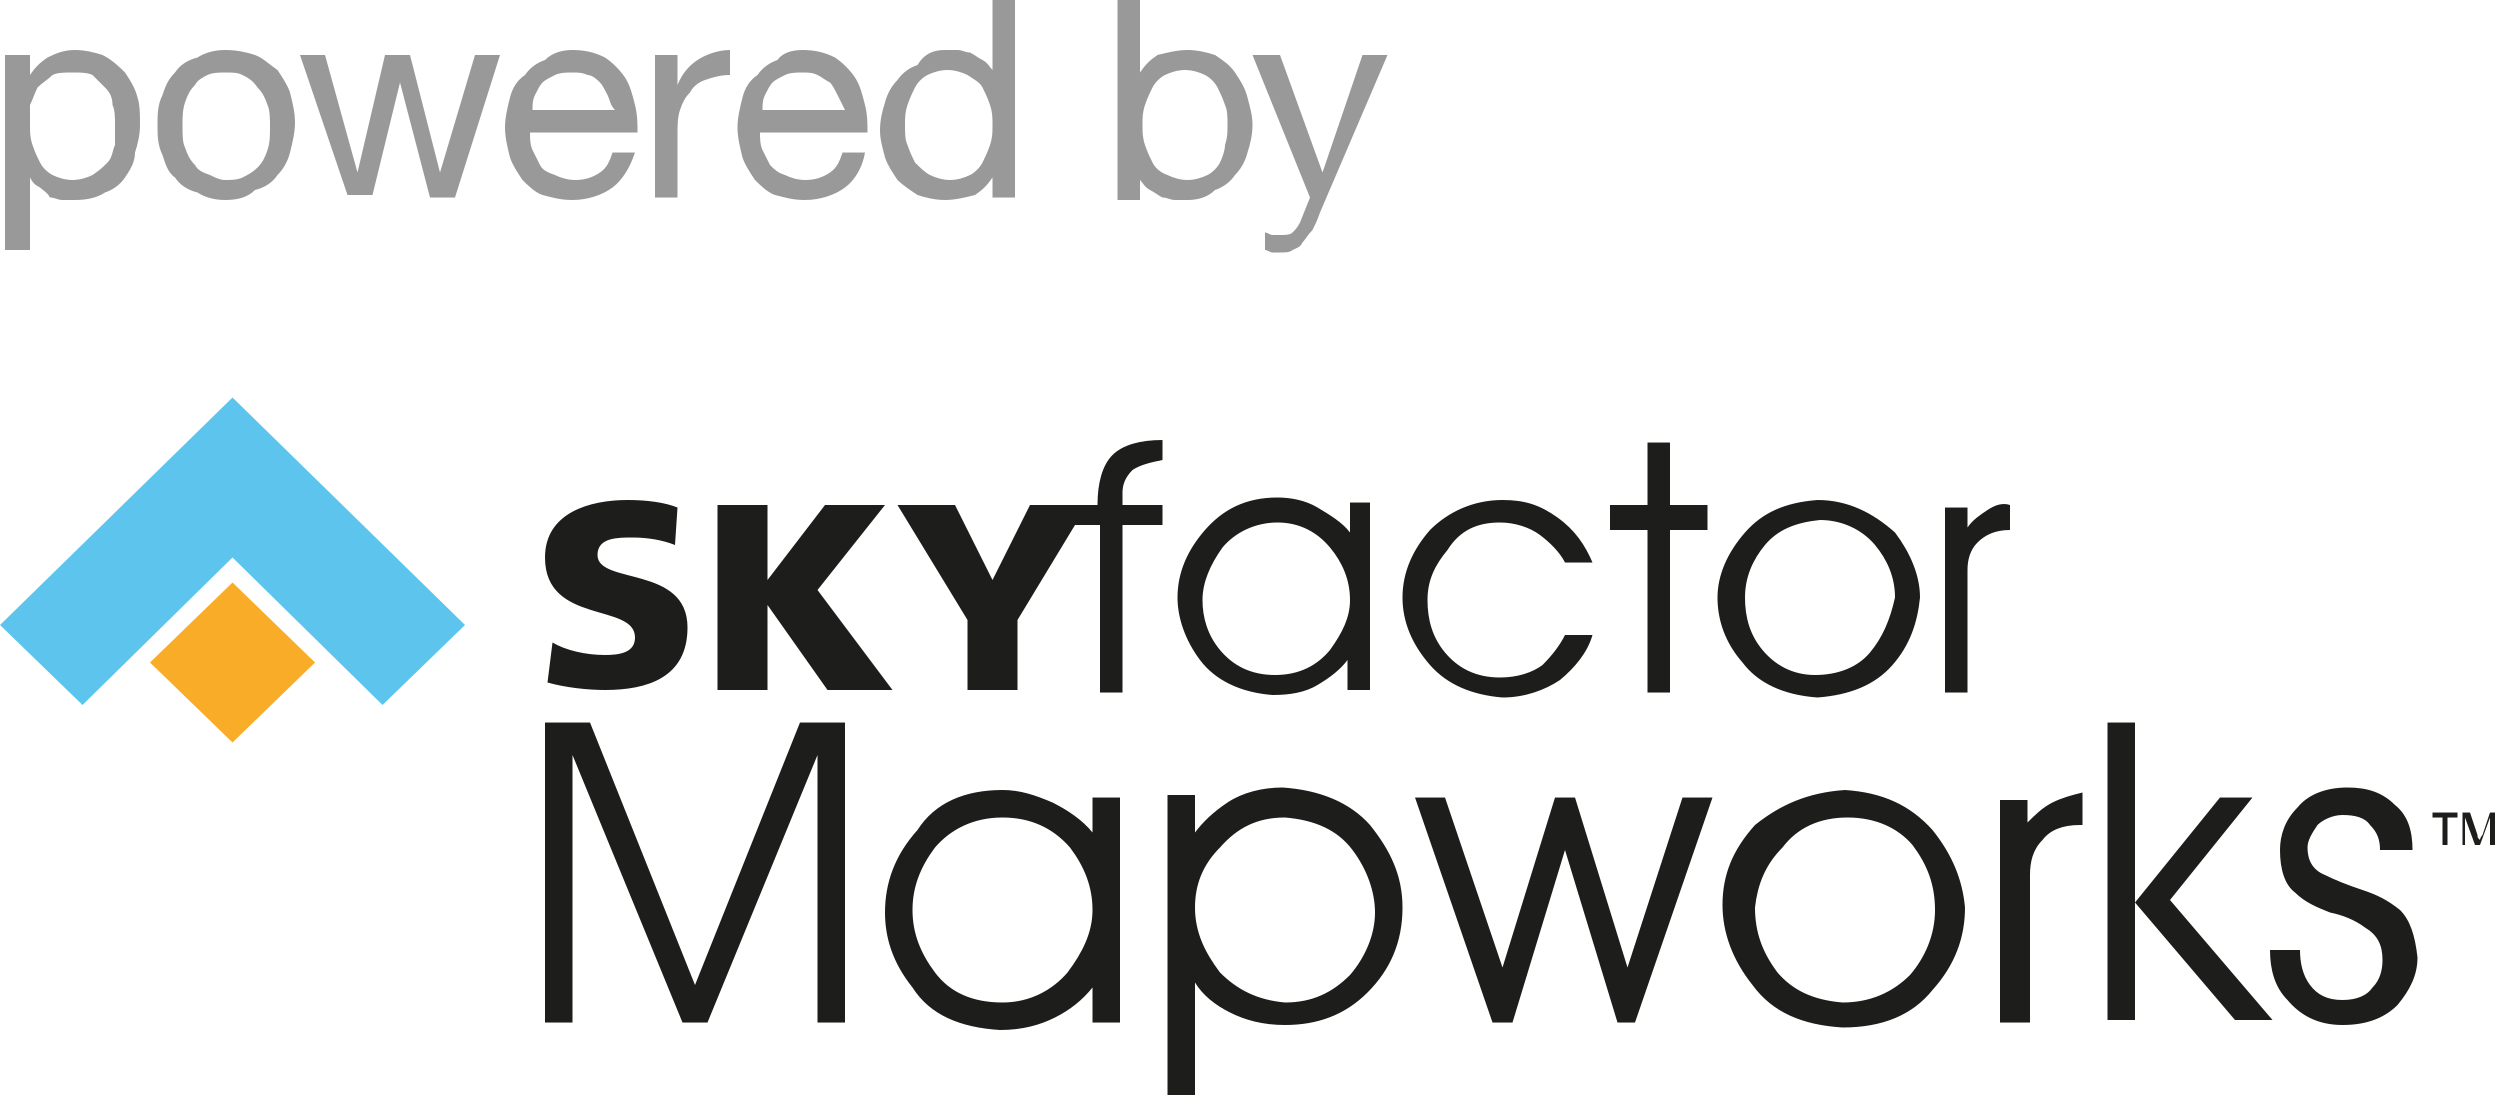 <?xml version="1.0" encoding="utf-8"?>
<!-- Generator: Adobe Illustrator 18.1.1, SVG Export Plug-In . SVG Version: 6.00 Build 0)  -->
<!DOCTYPE svg PUBLIC "-//W3C//DTD SVG 1.1//EN" "http://www.w3.org/Graphics/SVG/1.1/DTD/svg11.dtd">
<svg version="1.1" id="Layer_1" xmlns="http://www.w3.org/2000/svg" xmlns:xlink="http://www.w3.org/1999/xlink" x="0px" y="0px"
	 viewBox="0 0 100 44" enable-background="new 0 0 100 44" xml:space="preserve">
<path fill="#1D1D1B" d="M97.7,33.8v-1.1h-0.4v-0.2h1v0.2h-0.4v1.1H97.7z M98.5,33.8v-1.3h0.3l0.3,0.9c0,0.1,0,0.1,0.1,0.2
	c0,0,0-0.1,0.1-0.2l0.3-0.9h0.2v1.3h-0.2v-1.1l-0.4,1.1H99l-0.4-1.1v1.1H98.5z M21.8,40.9v-12h1.8l4.2,10.5L32,28.9h1.8v12h-1.1
	V30.2l-4.4,10.7h-1l-4.4-10.7v10.7H21.8z M40.1,31.6c0.7,0,1.3,0.2,2,0.5c0.6,0.3,1.2,0.7,1.6,1.2l0-1.4h1.1v9h-1.1l0-1.4
	c-0.4,0.5-0.9,0.9-1.5,1.2c-0.6,0.3-1.3,0.5-2.2,0.5c-1.6-0.1-2.8-0.6-3.5-1.7c-0.8-1-1.1-2-1.1-3c0-1.2,0.4-2.3,1.3-3.3
	C37.4,32.1,38.6,31.6,40.1,31.6z M40.1,32.7c-1.2,0-2.1,0.5-2.7,1.2c-0.6,0.8-0.9,1.6-0.9,2.5c0,0.9,0.3,1.7,0.9,2.5
	c0.6,0.8,1.5,1.2,2.7,1.2c1.1,0,2-0.5,2.6-1.2c0.6-0.8,1-1.6,1-2.5c0-0.9-0.3-1.7-0.9-2.5C42.1,33.1,41.2,32.7,40.1,32.7z
	 M46.7,43.8v-12h1.1v1.5c0.3-0.4,0.7-0.8,1.3-1.2c0.6-0.4,1.4-0.6,2.2-0.6c1.5,0.1,2.7,0.6,3.5,1.5c0.8,1,1.3,2,1.3,3.3
	c0,1.4-0.5,2.5-1.4,3.4c-0.9,0.9-2,1.3-3.3,1.3c-0.9,0-1.6-0.2-2.2-0.5c-0.6-0.3-1.1-0.7-1.4-1.2l0,4.5H46.7z M47.8,36.3
	c0,1,0.4,1.8,1,2.6c0.7,0.7,1.5,1.1,2.6,1.2c1.1,0,1.9-0.4,2.6-1.1c0.6-0.7,1-1.6,1-2.5c0-0.8-0.3-1.7-0.9-2.5
	c-0.6-0.8-1.5-1.2-2.7-1.3c-1.1,0-1.9,0.4-2.6,1.2C48.1,34.6,47.8,35.4,47.8,36.3z M62.2,31.9H63l2.1,6.8l2.2-6.8h1.2l-3.1,9h-0.7
	L62.6,34l-2.1,6.9h-0.8l-3.1-9h1.2l2.3,6.8L62.2,31.9z M73.8,31.6c1.5,0.1,2.6,0.6,3.5,1.6c0.8,1,1.2,2,1.3,3.1
	c0,1.2-0.4,2.3-1.3,3.3c-0.8,1-2,1.5-3.6,1.5c-1.6-0.1-2.8-0.6-3.6-1.7c-0.8-1-1.2-2.1-1.2-3.2c0-1.2,0.4-2.2,1.3-3.2
	C71.2,32.2,72.3,31.7,73.8,31.6z M70.2,36.3c0,1,0.3,1.8,0.9,2.6c0.6,0.7,1.4,1.1,2.6,1.2c1.1,0,2-0.4,2.7-1.1c0.6-0.7,1-1.6,1-2.6
	c0-1-0.3-1.8-0.9-2.6c-0.6-0.7-1.5-1.1-2.6-1.1c-1.1,0-2,0.4-2.6,1.2C70.6,34.6,70.3,35.4,70.2,36.3z M83.2,33
	c-0.7,0-1.2,0.2-1.5,0.6c-0.4,0.4-0.5,0.9-0.5,1.4v5.9H80V32h1.1v0.9c0.3-0.3,0.6-0.6,1-0.8c0.4-0.2,0.8-0.3,1.2-0.4V33z M84.3,28.9
	h1.1v7.2l3.4-4.2h1.3L86.8,36l4.1,4.8h-1.5l-4-4.7v4.7h-1.1V28.9z M90.8,38H92c0,0.5,0.1,1,0.4,1.4c0.3,0.4,0.7,0.6,1.3,0.6
	c0.6,0,1-0.2,1.2-0.5c0.3-0.3,0.4-0.7,0.4-1.1c0-0.6-0.2-1-0.7-1.3c-0.4-0.3-0.9-0.5-1.4-0.6c-0.5-0.2-1-0.4-1.4-0.8
	c-0.4-0.3-0.6-0.9-0.6-1.7c0-0.6,0.2-1.2,0.7-1.7c0.4-0.5,1.1-0.8,2-0.8c0.8,0,1.4,0.2,1.9,0.7c0.5,0.4,0.7,1,0.7,1.8h-1.3
	c0-0.4-0.1-0.7-0.4-1c-0.2-0.3-0.6-0.4-1.1-0.4c-0.4,0-0.8,0.2-1,0.4c-0.2,0.3-0.4,0.6-0.4,0.9c0,0.5,0.2,0.9,0.7,1.1
	c0.4,0.2,0.9,0.4,1.5,0.6c0.6,0.2,1,0.4,1.5,0.8c0.4,0.4,0.6,1,0.7,1.9c0,0.7-0.3,1.3-0.8,1.9c-0.5,0.5-1.2,0.8-2.2,0.8
	c-1,0-1.7-0.4-2.2-1C91,39.5,90.8,38.8,90.8,38z M43.9,20.2l-2.7,0l-1.5,3l-1.5-3h-2.3l2.8,4.6v2.8h2v-2.8l2.3-3.8H44v6.7h0.9V21
	h1.6v-0.8h-1.6v-0.5c0-0.3,0.1-0.6,0.4-0.9c0.3-0.2,0.7-0.3,1.2-0.4v-0.8c-0.9,0-1.6,0.2-2,0.6C44.1,18.6,43.9,19.3,43.9,20.2z
	 M54,21.3c-0.3-0.4-0.8-0.7-1.3-1c-0.5-0.3-1.1-0.4-1.6-0.4c-1.3,0-2.2,0.5-2.9,1.3c-0.7,0.8-1.1,1.7-1.1,2.7c0,0.8,0.3,1.7,0.9,2.5
	c0.6,0.8,1.6,1.3,2.9,1.4c0.7,0,1.3-0.1,1.8-0.4c0.5-0.3,0.9-0.6,1.2-1l0,1.2h0.9v-7.5H54L54,21.3z M53.2,26c-0.5,0.6-1.2,1-2.2,1
	c-1,0-1.7-0.4-2.2-1c-0.5-0.6-0.7-1.3-0.7-2c0-0.7,0.3-1.4,0.8-2.1c0.5-0.6,1.3-1,2.2-1c0.9,0,1.6,0.4,2.1,1
	c0.5,0.6,0.8,1.3,0.8,2.1C54,24.7,53.7,25.3,53.2,26z M60,20.9c0.6,0,1.2,0.2,1.6,0.5c0.4,0.3,0.8,0.7,1,1.1h1.1
	c-0.3-0.7-0.7-1.3-1.4-1.8S61,20,60.1,20c-1.2,0-2.2,0.5-2.9,1.2c-0.7,0.8-1.1,1.7-1.1,2.7c0,1,0.4,1.9,1.1,2.7
	c0.7,0.8,1.7,1.2,2.9,1.3c0.9,0,1.7-0.3,2.3-0.7c0.6-0.5,1.1-1.1,1.3-1.8h-1.1c-0.2,0.4-0.5,0.8-0.9,1.2c-0.4,0.3-1,0.5-1.7,0.5
	c-1,0-1.7-0.4-2.2-1c-0.5-0.6-0.7-1.3-0.7-2.1c0-0.8,0.3-1.4,0.8-2C58.4,21.2,59.1,20.9,60,20.9z M66.8,17.7h-0.9v2.5h-1.5v1h1.5
	v6.5h0.9v-6.5h1.5v-1h-1.5V17.7z M72.7,20c-1.3,0.1-2.2,0.5-2.9,1.3c-0.7,0.8-1.1,1.7-1.1,2.6c0,0.9,0.3,1.8,1,2.6
	c0.6,0.8,1.6,1.3,3,1.4c1.3-0.1,2.3-0.5,3-1.3c0.7-0.8,1-1.7,1.1-2.7c0-0.9-0.4-1.8-1-2.6C74.9,20.5,73.9,20,72.7,20z M74.8,26.1
	c-0.5,0.6-1.3,0.9-2.2,0.9c-0.9,0-1.6-0.4-2.1-1c-0.5-0.6-0.7-1.3-0.7-2.1c0-0.8,0.3-1.5,0.8-2.1c0.5-0.6,1.2-0.9,2.2-1
	c0.9,0,1.7,0.4,2.2,1c0.5,0.6,0.8,1.3,0.8,2.1C75.6,24.8,75.3,25.5,74.8,26.1z M79.5,20.4c-0.3,0.2-0.6,0.4-0.8,0.7v-0.8h-0.9v7.4
	h0.9v-4.9c0-0.4,0.1-0.8,0.4-1.1c0.3-0.3,0.7-0.5,1.3-0.5v-1C80.1,20.1,79.8,20.2,79.5,20.4z M23.9,22.2c0-0.7,0.8-0.7,1.4-0.7
	c0.6,0,1.2,0.1,1.7,0.3l0.1-1.5c-0.5-0.2-1.2-0.3-2-0.3c-1.5,0-3.3,0.5-3.3,2.3c0,2.7,3.6,1.8,3.6,3.2c0,0.6-0.6,0.7-1.2,0.7
	c-0.8,0-1.6-0.2-2.1-0.5l-0.2,1.6c0.7,0.2,1.6,0.3,2.3,0.3c1.7,0,3.3-0.5,3.3-2.5C27.5,22.6,23.9,23.4,23.9,22.2z M35.4,20.2H33
	l-2.3,3h0v-3h-2v7.4h2v-3.4h0l2.4,3.4h2.6l-3-4L35.4,20.2z"/>
<path fill="#F8AC27" d="M9.3,29.7L6,26.5l3.3-3.2l3.3,3.2L9.3,29.7z"/>
<path fill="#5DC5ED" d="M15.3,28.2l-6-5.9l-6,5.9L0,25l9.3-9.1l9.3,9.1L15.3,28.2z"/>
<path fill="#999999" d="M1.2,2.2v0.8h0c0.2-0.3,0.4-0.5,0.7-0.7C2.3,2.1,2.6,2,3,2c0.4,0,0.8,0.1,1.1,0.2C4.5,2.4,4.8,2.7,5,2.9
	c0.2,0.3,0.4,0.6,0.5,1C5.6,4.2,5.6,4.6,5.6,5c0,0.4-0.1,0.8-0.2,1.1C5.4,6.5,5.2,6.8,5,7.1C4.8,7.4,4.5,7.6,4.2,7.7
	C3.9,7.9,3.5,8,3,8c-0.1,0-0.3,0-0.5,0c-0.2,0-0.3-0.1-0.5-0.1C1.9,7.7,1.7,7.6,1.6,7.5C1.4,7.4,1.3,7.3,1.2,7.1h0V10H0.2V2.2H1.2z
	 M4.5,4.2C4.5,3.9,4.4,3.7,4.2,3.5S3.9,3.2,3.7,3C3.5,2.9,3.2,2.9,2.9,2.9C2.6,2.9,2.3,2.9,2.1,3C1.9,3.2,1.7,3.3,1.5,3.5
	C1.4,3.7,1.3,4,1.2,4.2C1.2,4.5,1.2,4.7,1.2,5c0,0.3,0,0.5,0.1,0.8s0.2,0.5,0.3,0.7S1.9,6.9,2.1,7c0.2,0.1,0.5,0.2,0.8,0.2
	c0.3,0,0.6-0.1,0.8-0.2C4,6.8,4.1,6.7,4.3,6.5S4.5,6,4.6,5.8C4.6,5.5,4.6,5.2,4.6,5C4.6,4.7,4.6,4.4,4.5,4.2z M7.4,5.9
	c0.1,0.3,0.2,0.5,0.4,0.7C7.9,6.8,8.1,6.9,8.4,7C8.6,7.1,8.8,7.2,9,7.2c0.2,0,0.5,0,0.7-0.1c0.2-0.1,0.4-0.2,0.6-0.4
	c0.2-0.2,0.3-0.4,0.4-0.7c0.1-0.3,0.1-0.6,0.1-0.9c0-0.3,0-0.7-0.1-0.9c-0.1-0.3-0.2-0.5-0.4-0.7C10.1,3.2,9.9,3.1,9.7,3
	C9.5,2.9,9.3,2.9,9,2.9c-0.2,0-0.5,0-0.7,0.1C8.1,3.1,7.9,3.2,7.8,3.4C7.6,3.6,7.5,3.8,7.4,4.1C7.3,4.4,7.3,4.7,7.3,5
	C7.3,5.4,7.3,5.7,7.4,5.9z M6.5,3.8C6.6,3.5,6.7,3.2,7,2.9c0.2-0.3,0.5-0.5,0.9-0.6C8.2,2.1,8.6,2,9,2c0.5,0,0.9,0.1,1.2,0.2
	s0.6,0.4,0.9,0.6c0.2,0.3,0.4,0.6,0.5,0.9c0.1,0.4,0.2,0.8,0.2,1.2c0,0.4-0.1,0.8-0.2,1.2c-0.1,0.4-0.3,0.7-0.5,0.9
	c-0.2,0.3-0.5,0.5-0.9,0.6C9.9,7.9,9.5,8,9,8C8.6,8,8.2,7.9,7.9,7.7C7.5,7.6,7.2,7.4,7,7.1C6.7,6.9,6.6,6.5,6.5,6.2
	C6.3,5.8,6.3,5.4,6.3,5C6.3,4.6,6.3,4.2,6.5,3.8z M17.2,7.9L16,3.3h0l-1.1,4.5h-1L12,2.2h1l1.3,4.7h0l1.1-4.7h1l1.2,4.7h0L19,2.2h1
	l-1.8,5.7H17.2z M24.3,3.8c-0.1-0.2-0.2-0.4-0.3-0.5c-0.1-0.1-0.3-0.3-0.5-0.3c-0.2-0.1-0.4-0.1-0.6-0.1c-0.2,0-0.5,0-0.7,0.1
	c-0.2,0.1-0.4,0.2-0.5,0.3c-0.1,0.1-0.2,0.3-0.3,0.5c-0.1,0.2-0.1,0.4-0.1,0.6h3.3C24.4,4.2,24.4,4,24.3,3.8z M24.5,7.5
	c-0.4,0.3-1,0.5-1.6,0.5c-0.5,0-0.8-0.1-1.2-0.2c-0.3-0.1-0.6-0.4-0.8-0.6c-0.2-0.3-0.4-0.6-0.5-0.9c-0.1-0.4-0.2-0.8-0.2-1.2
	c0-0.4,0.1-0.8,0.2-1.2s0.3-0.7,0.6-0.9c0.2-0.3,0.5-0.5,0.8-0.6C22.1,2.1,22.5,2,22.9,2c0.5,0,0.9,0.1,1.3,0.3
	c0.3,0.2,0.6,0.5,0.8,0.8c0.2,0.3,0.3,0.7,0.4,1.1c0.1,0.4,0.1,0.7,0.1,1.1h-4.3c0,0.2,0,0.5,0.1,0.7c0.1,0.2,0.2,0.4,0.3,0.6
	c0.1,0.2,0.3,0.3,0.6,0.4c0.2,0.1,0.5,0.2,0.8,0.2c0.4,0,0.7-0.1,1-0.3s0.4-0.5,0.5-0.8h0.9C25.2,6.7,24.9,7.2,24.5,7.5z M27.1,2.2
	v1.2h0c0.2-0.5,0.5-0.8,0.8-1S28.7,2,29.2,2v1c-0.4,0-0.7,0.1-1,0.2s-0.5,0.3-0.6,0.5c-0.2,0.2-0.3,0.4-0.4,0.7
	c-0.1,0.3-0.1,0.6-0.1,1v2.5h-0.9V2.2H27.1z M33.5,3.8c-0.1-0.2-0.2-0.4-0.3-0.5C33,3.2,32.9,3.1,32.7,3c-0.2-0.1-0.4-0.1-0.6-0.1
	c-0.2,0-0.5,0-0.7,0.1c-0.2,0.1-0.4,0.2-0.5,0.3c-0.1,0.1-0.2,0.3-0.3,0.5c-0.1,0.2-0.1,0.4-0.1,0.6h3.3C33.7,4.2,33.6,4,33.5,3.8z
	 M33.8,7.5c-0.4,0.3-1,0.5-1.6,0.5c-0.5,0-0.8-0.1-1.2-0.2c-0.3-0.1-0.6-0.4-0.8-0.6c-0.2-0.3-0.4-0.6-0.5-0.9
	c-0.1-0.4-0.2-0.8-0.2-1.2c0-0.4,0.1-0.8,0.2-1.2s0.3-0.7,0.6-0.9c0.2-0.3,0.5-0.5,0.8-0.6C31.3,2.1,31.7,2,32.1,2
	c0.5,0,0.9,0.1,1.3,0.3c0.3,0.2,0.6,0.5,0.8,0.8c0.2,0.3,0.3,0.7,0.4,1.1s0.1,0.7,0.1,1.1h-4.3c0,0.2,0,0.5,0.1,0.7
	c0.1,0.2,0.2,0.4,0.3,0.6C31,6.8,31.1,6.9,31.4,7c0.2,0.1,0.5,0.2,0.8,0.2c0.4,0,0.7-0.1,1-0.3c0.3-0.2,0.4-0.5,0.5-0.8h0.9
	C34.5,6.7,34.2,7.2,33.8,7.5z M36.3,5.8c0.1,0.3,0.2,0.5,0.3,0.7C36.8,6.7,37,6.9,37.2,7c0.2,0.1,0.5,0.2,0.8,0.2
	c0.3,0,0.6-0.1,0.8-0.2c0.2-0.1,0.4-0.3,0.5-0.5c0.1-0.2,0.2-0.4,0.3-0.7c0.1-0.3,0.1-0.5,0.1-0.8c0-0.3,0-0.5-0.1-0.8
	c-0.1-0.3-0.2-0.5-0.3-0.7C39.2,3.3,39,3.2,38.7,3c-0.2-0.1-0.5-0.2-0.8-0.2c-0.3,0-0.6,0.1-0.8,0.2c-0.2,0.1-0.4,0.3-0.5,0.5
	c-0.1,0.2-0.2,0.4-0.3,0.7c-0.1,0.3-0.1,0.5-0.1,0.8C36.2,5.3,36.2,5.6,36.3,5.8z M39.7,7.9V7.1h0c-0.2,0.3-0.4,0.5-0.7,0.7
	C38.6,7.9,38.2,8,37.8,8c-0.4,0-0.8-0.1-1.1-0.2c-0.3-0.2-0.6-0.4-0.8-0.6c-0.2-0.3-0.4-0.6-0.5-0.9c-0.1-0.4-0.2-0.7-0.2-1.1
	s0.1-0.8,0.2-1.1c0.1-0.4,0.3-0.7,0.5-0.9c0.2-0.3,0.5-0.5,0.8-0.6C37,2.1,37.4,2,37.8,2c0.1,0,0.3,0,0.5,0c0.2,0,0.3,0.1,0.5,0.1
	c0.2,0.1,0.3,0.2,0.5,0.3c0.2,0.1,0.3,0.3,0.4,0.4h0V0h0.9v7.9H39.7z M45.6,0v2.9h0c0.2-0.3,0.4-0.5,0.7-0.7C46.7,2.1,47.1,2,47.5,2
	c0.4,0,0.8,0.1,1.1,0.2c0.3,0.2,0.6,0.4,0.8,0.7c0.2,0.3,0.4,0.6,0.5,1s0.2,0.7,0.2,1.1c0,0.4-0.1,0.8-0.2,1.1
	c-0.1,0.4-0.3,0.7-0.5,0.9c-0.2,0.3-0.5,0.5-0.8,0.6C48.3,7.9,47.9,8,47.5,8c-0.1,0-0.3,0-0.5,0c-0.2,0-0.3-0.1-0.5-0.1
	c-0.2-0.1-0.3-0.2-0.5-0.3c-0.2-0.1-0.3-0.3-0.4-0.4h0v0.8h-0.9V0H45.6z M49,4.2c-0.1-0.3-0.2-0.5-0.3-0.7c-0.1-0.2-0.3-0.4-0.5-0.5
	c-0.2-0.1-0.5-0.2-0.8-0.2c-0.3,0-0.6,0.1-0.8,0.2c-0.2,0.1-0.4,0.3-0.5,0.5c-0.1,0.2-0.2,0.4-0.3,0.7c-0.1,0.3-0.1,0.5-0.1,0.8
	c0,0.3,0,0.5,0.1,0.8c0.1,0.3,0.2,0.5,0.3,0.7c0.1,0.2,0.3,0.4,0.6,0.5c0.2,0.1,0.5,0.2,0.8,0.2c0.3,0,0.6-0.1,0.8-0.2
	c0.2-0.1,0.4-0.3,0.5-0.5S49,6,49,5.8c0.1-0.3,0.1-0.5,0.1-0.8C49.1,4.7,49.1,4.4,49,4.2z M55.5,2.2h-1l-1.6,4.7h0l-1.7-4.7h-1.1
	l2.3,5.7l-0.4,1c-0.1,0.2-0.2,0.3-0.3,0.4c-0.1,0.1-0.3,0.1-0.5,0.1c-0.1,0-0.2,0-0.3,0c-0.1,0-0.2-0.1-0.3-0.1V10
	c0.1,0,0.2,0.1,0.3,0.1c0.1,0,0.2,0,0.3,0c0.2,0,0.4,0,0.5-0.1c0.2-0.1,0.3-0.1,0.4-0.3c0.1-0.1,0.2-0.3,0.4-0.5
	c0.1-0.2,0.2-0.4,0.3-0.7L55.5,2.2z"/>
</svg>
